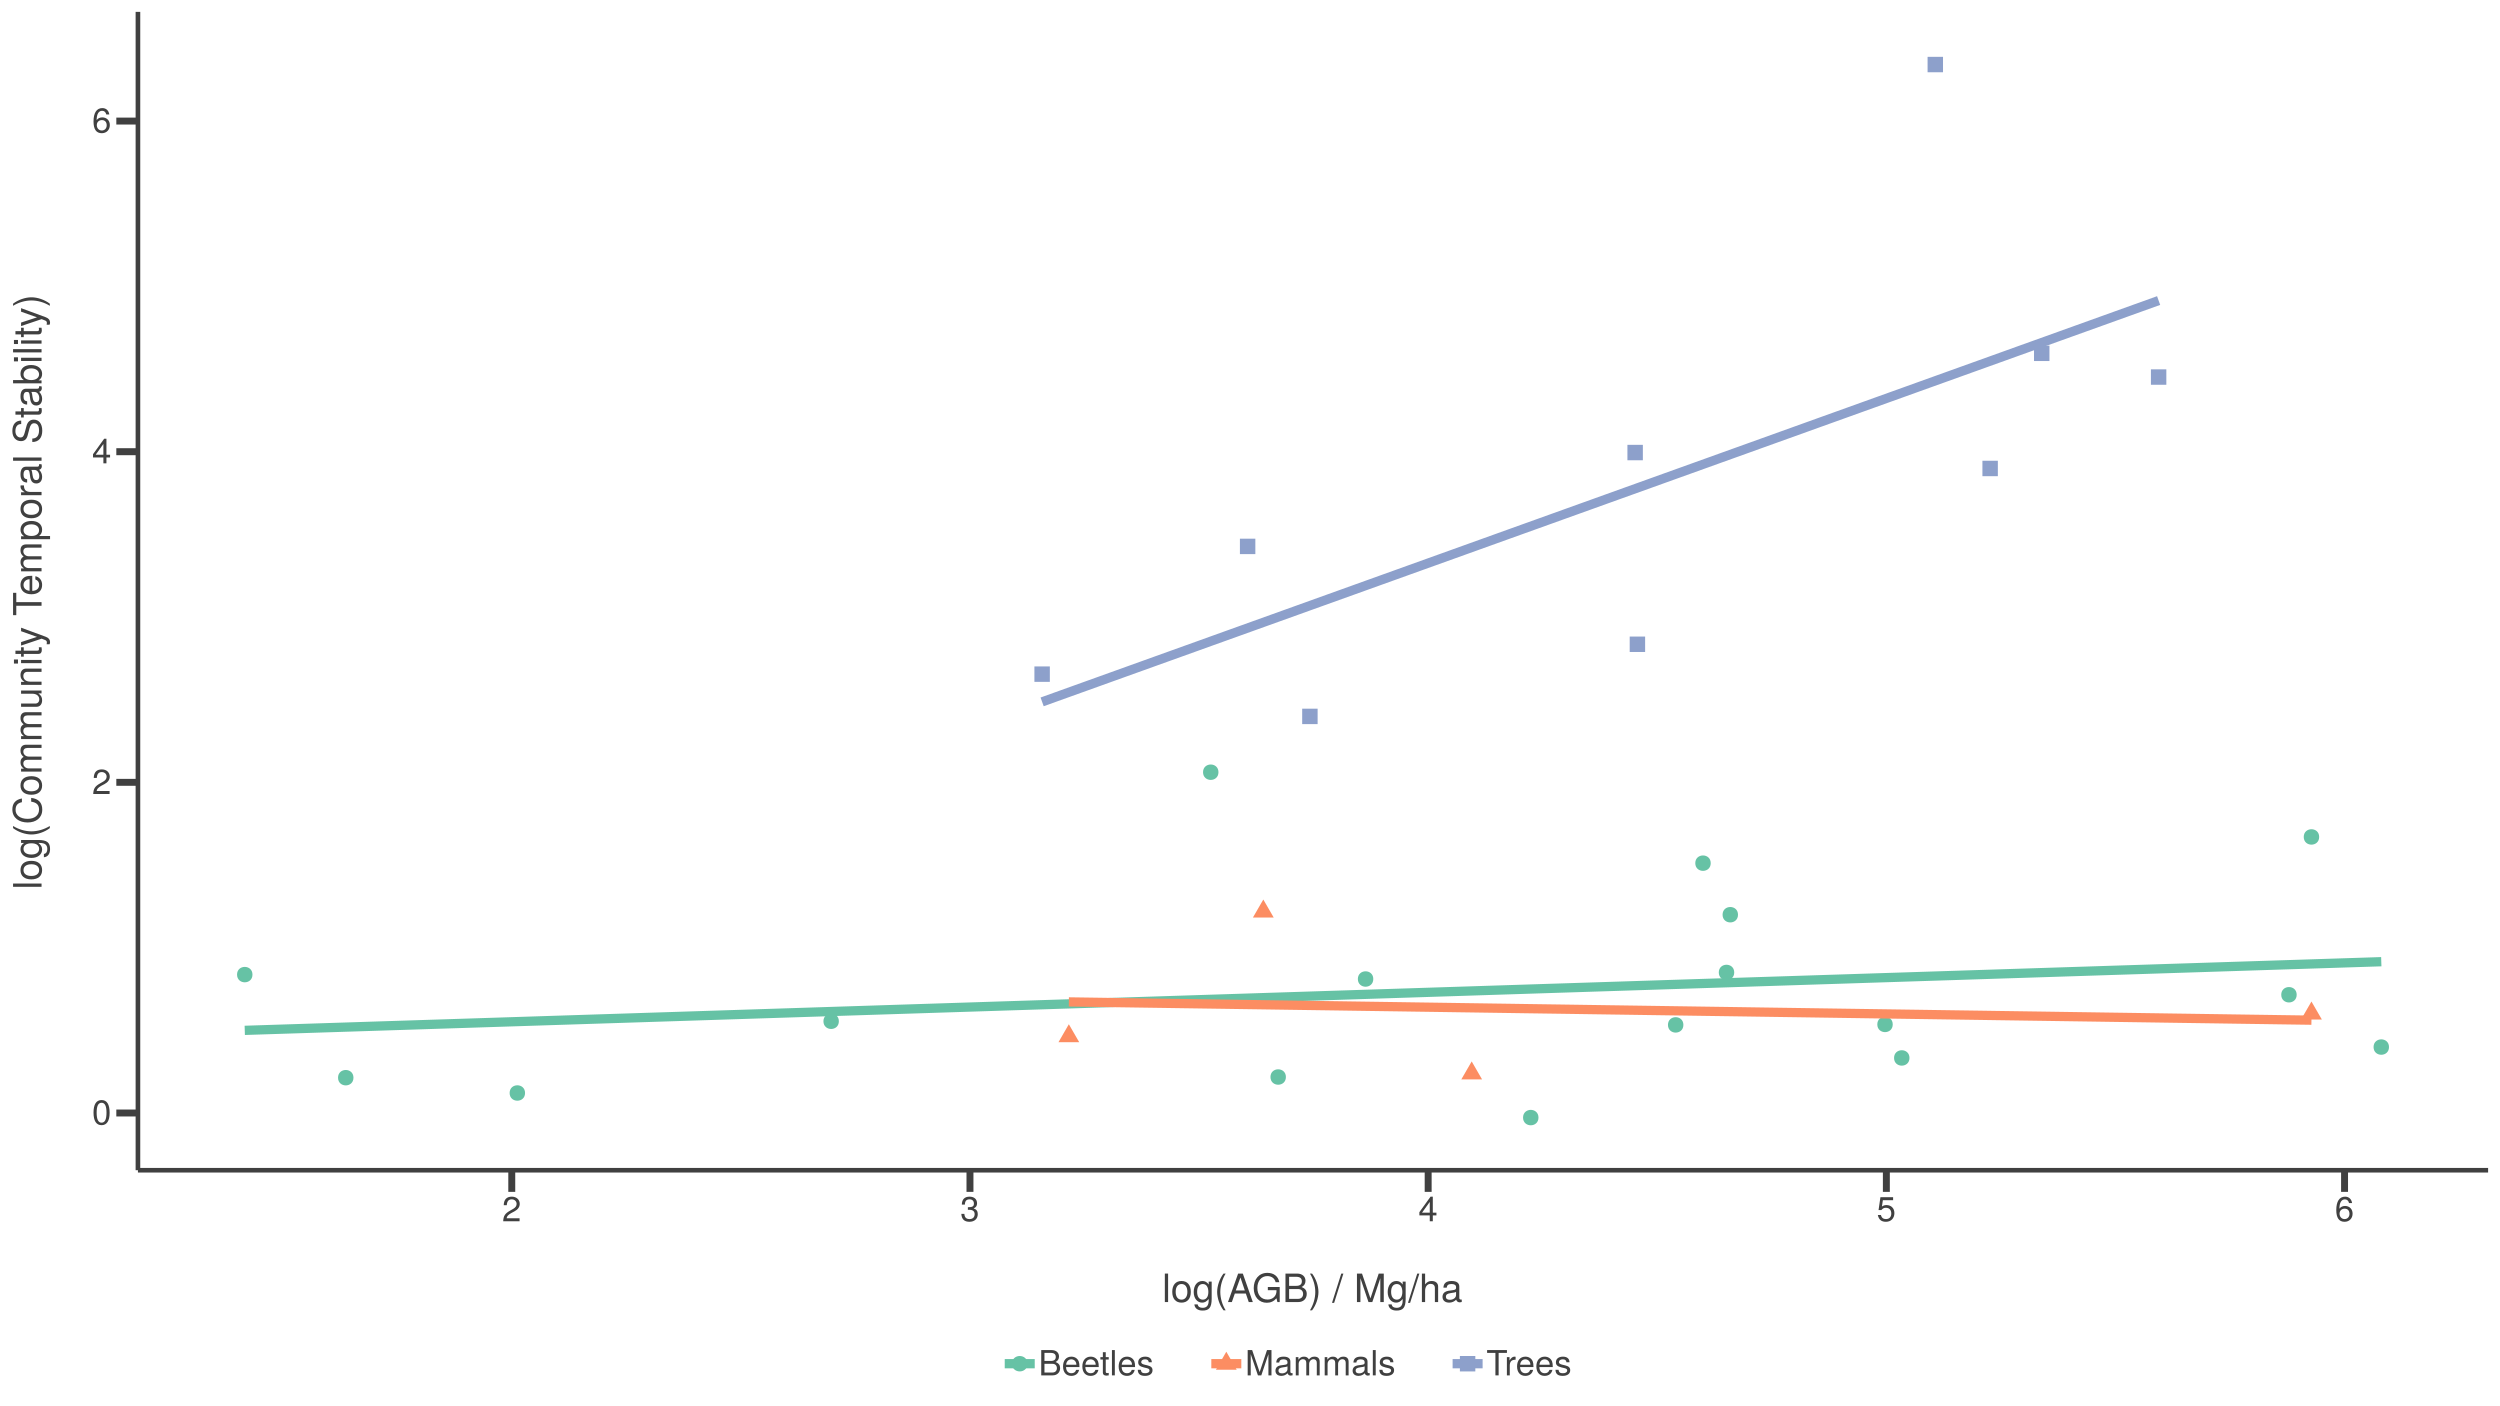 <?xml version="1.0" encoding="UTF-8"?>
<svg xmlns="http://www.w3.org/2000/svg" xmlns:xlink="http://www.w3.org/1999/xlink" width="1152pt" height="648pt" viewBox="0 0 1152 648" version="1.1">
<defs>
<g>
<symbol overflow="visible" id="glyph0-0">
<path style="stroke:none;" d=""/>
</symbol>
<symbol overflow="visible" id="glyph0-1">
<path style="stroke:none;" d="M 8.109 -5.453 C 8.109 -9.391 6.859 -11.344 4.406 -11.344 C 1.953 -11.344 0.688 -9.359 0.688 -5.547 C 0.688 -1.734 1.969 0.234 4.406 0.234 C 6.797 0.234 8.109 -1.734 8.109 -5.453 Z M 6.672 -5.578 C 6.672 -2.375 5.938 -0.922 4.375 -0.922 C 2.875 -0.922 2.125 -2.438 2.125 -5.531 C 2.125 -8.641 2.875 -10.094 4.406 -10.094 C 5.922 -10.094 6.672 -8.625 6.672 -5.578 Z M 6.672 -5.578 "/>
</symbol>
<symbol overflow="visible" id="glyph0-2">
<path style="stroke:none;" d="M 8.172 -8.016 C 8.172 -9.938 6.688 -11.344 4.547 -11.344 C 2.219 -11.344 0.875 -10.156 0.797 -7.406 L 2.203 -7.406 C 2.312 -9.312 3.109 -10.109 4.5 -10.109 C 5.781 -10.109 6.734 -9.203 6.734 -7.984 C 6.734 -7.094 6.203 -6.312 5.203 -5.75 L 3.734 -4.906 C 1.359 -3.562 0.672 -2.5 0.547 0 L 8.094 0 L 8.094 -1.391 L 2.125 -1.391 C 2.266 -2.312 2.781 -2.906 4.172 -3.734 L 5.781 -4.594 C 7.359 -5.438 8.172 -6.625 8.172 -8.016 Z M 8.172 -8.016 "/>
</symbol>
<symbol overflow="visible" id="glyph0-3">
<path style="stroke:none;" d="M 8.312 -2.719 L 8.312 -3.984 L 6.641 -3.984 L 6.641 -11.344 L 5.594 -11.344 L 0.453 -4.203 L 0.453 -2.719 L 5.234 -2.719 L 5.234 0 L 6.641 0 L 6.641 -2.719 Z M 5.234 -3.984 L 1.688 -3.984 L 5.234 -8.938 Z M 5.234 -3.984 "/>
</symbol>
<symbol overflow="visible" id="glyph0-4">
<path style="stroke:none;" d="M 8.203 -3.516 C 8.203 -5.625 6.766 -7.062 4.734 -7.062 C 3.609 -7.062 2.734 -6.625 2.125 -5.797 C 2.141 -8.562 3.047 -10.094 4.656 -10.094 C 5.641 -10.094 6.344 -9.469 6.562 -8.391 L 7.969 -8.391 C 7.703 -10.234 6.484 -11.344 4.75 -11.344 C 2.109 -11.344 0.688 -9.125 0.688 -5.172 C 0.688 -1.625 1.906 0.234 4.5 0.234 C 6.656 0.234 8.203 -1.297 8.203 -3.516 Z M 6.766 -3.406 C 6.766 -1.984 5.812 -1.016 4.516 -1.016 C 3.203 -1.016 2.203 -2.031 2.203 -3.484 C 2.203 -4.891 3.172 -5.812 4.562 -5.812 C 5.922 -5.812 6.766 -4.922 6.766 -3.406 Z M 6.766 -3.406 "/>
</symbol>
<symbol overflow="visible" id="glyph0-5">
<path style="stroke:none;" d="M 8.094 -3.297 C 8.094 -4.672 7.531 -5.469 6.172 -5.938 C 7.234 -6.359 7.766 -7.094 7.766 -8.219 C 7.766 -10.172 6.469 -11.344 4.297 -11.344 C 2.016 -11.344 0.797 -10.094 0.75 -7.688 L 2.156 -7.688 C 2.188 -9.359 2.875 -10.109 4.312 -10.109 C 5.562 -10.109 6.312 -9.375 6.312 -8.172 C 6.312 -6.953 5.797 -6.469 3.531 -6.469 L 3.531 -5.281 L 4.297 -5.281 C 5.859 -5.281 6.656 -4.547 6.656 -3.281 C 6.656 -1.859 5.781 -1.016 4.297 -1.016 C 2.766 -1.016 2.016 -1.781 1.922 -3.422 L 0.516 -3.422 C 0.688 -0.891 1.938 0.234 4.25 0.234 C 6.594 0.234 8.094 -1.156 8.094 -3.297 Z M 8.094 -3.297 "/>
</symbol>
<symbol overflow="visible" id="glyph0-6">
<path style="stroke:none;" d="M 8.203 -3.766 C 8.203 -6 6.719 -7.469 4.547 -7.469 C 3.75 -7.469 3.109 -7.266 2.453 -6.781 L 2.891 -9.719 L 7.609 -9.719 L 7.609 -11.109 L 1.766 -11.109 L 0.906 -5.172 L 2.203 -5.172 C 2.859 -5.953 3.406 -6.219 4.281 -6.219 C 5.812 -6.219 6.766 -5.25 6.766 -3.562 C 6.766 -1.938 5.828 -1.016 4.281 -1.016 C 3.062 -1.016 2.297 -1.625 1.969 -2.906 L 0.562 -2.906 C 1.031 -0.656 2.297 0.234 4.312 0.234 C 6.609 0.234 8.203 -1.359 8.203 -3.766 Z M 8.203 -3.766 "/>
</symbol>
<symbol overflow="visible" id="glyph0-7">
<path style="stroke:none;" d="M 9.969 -3.328 C 9.969 -4.734 9.328 -5.578 7.844 -6.156 C 8.891 -6.656 9.453 -7.516 9.453 -8.703 C 9.453 -10.406 8.203 -11.656 6 -11.656 L 1.266 -11.656 L 1.266 0 L 6.531 0 C 8.625 0 9.969 -1.406 9.969 -3.328 Z M 7.969 -8.5 C 7.969 -7.312 7.281 -6.641 5.625 -6.641 L 2.75 -6.641 L 2.75 -10.359 L 5.625 -10.359 C 7.281 -10.359 7.969 -9.688 7.969 -8.5 Z M 8.484 -3.312 C 8.484 -2.188 7.797 -1.312 6.391 -1.312 L 2.75 -1.312 L 2.75 -5.328 L 6.391 -5.328 C 7.797 -5.328 8.484 -4.453 8.484 -3.312 Z M 8.484 -3.312 "/>
</symbol>
<symbol overflow="visible" id="glyph0-8">
<path style="stroke:none;" d="M 8.203 -3.812 C 8.203 -5.031 8.109 -5.797 7.875 -6.422 C 7.328 -7.797 6.047 -8.625 4.484 -8.625 C 2.141 -8.625 0.641 -6.891 0.641 -4.141 C 0.641 -1.391 2.094 0.234 4.453 0.234 C 6.375 0.234 7.703 -0.844 8.031 -2.547 L 6.688 -2.547 C 6.312 -1.438 5.562 -0.984 4.5 -0.984 C 3.109 -0.984 2.062 -1.891 2.031 -3.812 Z M 6.781 -4.984 C 6.781 -4.984 6.781 -4.922 6.766 -4.891 L 2.062 -4.891 C 2.172 -6.391 3.125 -7.391 4.469 -7.391 C 5.781 -7.391 6.781 -6.297 6.781 -4.984 Z M 6.781 -4.984 "/>
</symbol>
<symbol overflow="visible" id="glyph0-9">
<path style="stroke:none;" d="M 4.062 0 L 4.062 -1.125 C 3.891 -1.078 3.688 -1.062 3.422 -1.062 C 2.844 -1.062 2.688 -1.219 2.688 -1.812 L 2.688 -7.297 L 4.062 -7.297 L 4.062 -8.391 L 2.688 -8.391 L 2.688 -10.688 L 1.359 -10.688 L 1.359 -8.391 L 0.219 -8.391 L 0.219 -7.297 L 1.359 -7.297 L 1.359 -1.219 C 1.359 -0.375 1.938 0.109 2.969 0.109 C 3.297 0.109 3.609 0.078 4.062 0 Z M 4.062 0 "/>
</symbol>
<symbol overflow="visible" id="glyph0-10">
<path style="stroke:none;" d="M 2.422 0 L 2.422 -11.656 L 1.094 -11.656 L 1.094 0 Z M 2.422 0 "/>
</symbol>
<symbol overflow="visible" id="glyph0-11">
<path style="stroke:none;" d="M 7.344 -2.359 C 7.344 -3.594 6.641 -4.219 4.969 -4.625 L 3.703 -4.922 C 2.609 -5.188 2.141 -5.531 2.141 -6.125 C 2.141 -6.891 2.828 -7.391 3.922 -7.391 C 4.984 -7.391 5.562 -6.922 5.594 -6.047 L 7.016 -6.047 C 6.984 -7.703 5.906 -8.625 3.969 -8.625 C 2.016 -8.625 0.75 -7.609 0.75 -6.062 C 0.75 -4.75 1.422 -4.125 3.406 -3.641 L 4.656 -3.344 C 5.578 -3.125 5.953 -2.844 5.953 -2.234 C 5.953 -1.453 5.172 -0.984 4 -0.984 C 2.797 -0.984 2.125 -1.281 1.953 -2.562 L 0.547 -2.562 C 0.609 -0.625 1.703 0.234 3.891 0.234 C 6 0.234 7.344 -0.734 7.344 -2.359 Z M 7.344 -2.359 "/>
</symbol>
<symbol overflow="visible" id="glyph0-12">
<path style="stroke:none;" d="M 12.172 0 L 12.172 -11.656 L 10.109 -11.656 L 6.719 -1.5 L 3.266 -11.656 L 1.203 -11.656 L 1.203 0 L 2.609 0 L 2.609 -9.781 L 5.922 0 L 7.484 0 L 10.766 -9.781 L 10.766 0 Z M 12.172 0 "/>
</symbol>
<symbol overflow="visible" id="glyph0-13">
<path style="stroke:none;" d="M 8.562 -0.031 L 8.562 -1.047 C 8.422 -1.016 8.359 -1.016 8.266 -1.016 C 7.812 -1.016 7.547 -1.25 7.547 -1.656 L 7.547 -6.344 C 7.547 -7.828 6.469 -8.625 4.406 -8.625 C 2.375 -8.625 1.125 -7.844 1.047 -5.906 L 2.391 -5.906 C 2.5 -6.922 3.109 -7.391 4.359 -7.391 C 5.547 -7.391 6.219 -6.938 6.219 -6.141 L 6.219 -5.797 C 6.219 -5.234 5.891 -4.984 4.828 -4.859 C 2.938 -4.625 2.656 -4.562 2.141 -4.359 C 1.172 -3.953 0.672 -3.203 0.672 -2.172 C 0.672 -0.656 1.734 0.234 3.422 0.234 C 4.5 0.234 5.531 -0.203 6.266 -0.984 C 6.422 -0.359 6.984 0.109 7.641 0.109 C 7.922 0.109 8.125 0.078 8.562 -0.031 Z M 6.219 -2.891 C 6.219 -1.703 5.016 -0.922 3.719 -0.922 C 2.672 -0.922 2.062 -1.297 2.062 -2.203 C 2.062 -3.094 2.656 -3.469 4.078 -3.688 C 5.484 -3.875 5.781 -3.938 6.219 -4.141 Z M 6.219 -2.891 "/>
</symbol>
<symbol overflow="visible" id="glyph0-14">
<path style="stroke:none;" d="M 12.156 0 L 12.156 -6.281 C 12.156 -7.797 11.328 -8.625 9.766 -8.625 C 8.641 -8.625 7.969 -8.281 7.188 -7.344 C 6.688 -8.234 6.016 -8.625 4.922 -8.625 C 3.812 -8.625 3.078 -8.203 2.359 -7.203 L 2.359 -8.391 L 1.141 -8.391 L 1.141 0 L 2.469 0 L 2.469 -5.266 C 2.469 -6.484 3.344 -7.453 4.438 -7.453 C 5.422 -7.453 5.984 -6.844 5.984 -5.781 L 5.984 0 L 7.312 0 L 7.312 -5.266 C 7.312 -6.484 8.203 -7.453 9.297 -7.453 C 10.266 -7.453 10.828 -6.828 10.828 -5.781 L 10.828 0 Z M 12.156 0 "/>
</symbol>
<symbol overflow="visible" id="glyph0-15">
<path style="stroke:none;" d="M 9.484 -10.359 L 9.484 -11.656 L 0.344 -11.656 L 0.344 -10.359 L 4.172 -10.359 L 4.172 0 L 5.656 0 L 5.656 -10.359 Z M 9.484 -10.359 "/>
</symbol>
<symbol overflow="visible" id="glyph0-16">
<path style="stroke:none;" d="M 5.141 -7.219 L 5.141 -8.578 C 4.906 -8.609 4.797 -8.625 4.625 -8.625 C 3.766 -8.625 3.109 -8.109 2.344 -6.859 L 2.344 -8.391 L 1.125 -8.391 L 1.125 0 L 2.453 0 L 2.453 -4.359 C 2.453 -6.234 3.078 -7.188 5.141 -7.219 Z M 5.141 -7.219 "/>
</symbol>
<symbol overflow="visible" id="glyph1-0">
<path style="stroke:none;" d=""/>
</symbol>
<symbol overflow="visible" id="glyph1-1">
<path style="stroke:none;" d="M 2.719 0 L 2.719 -13.125 L 1.219 -13.125 L 1.219 0 Z M 2.719 0 "/>
</symbol>
<symbol overflow="visible" id="glyph1-2">
<path style="stroke:none;" d="M 9.188 -4.641 C 9.188 -7.906 7.609 -9.703 4.891 -9.703 C 2.25 -9.703 0.641 -7.891 0.641 -4.719 C 0.641 -1.547 2.234 0.266 4.906 0.266 C 7.562 0.266 9.188 -1.547 9.188 -4.641 Z M 7.609 -4.656 C 7.609 -2.453 6.562 -1.109 4.906 -1.109 C 3.234 -1.109 2.219 -2.438 2.219 -4.719 C 2.219 -6.984 3.234 -8.312 4.906 -8.312 C 6.609 -8.312 7.609 -7 7.609 -4.656 Z M 7.609 -4.656 "/>
</symbol>
<symbol overflow="visible" id="glyph1-3">
<path style="stroke:none;" d="M 8.797 -1.547 L 8.797 -9.438 L 7.422 -9.438 L 7.422 -8.062 C 6.656 -9.188 5.734 -9.703 4.531 -9.703 C 2.141 -9.703 0.516 -7.688 0.516 -4.625 C 0.516 -1.656 2.203 0.266 4.406 0.266 C 5.594 0.266 6.422 -0.234 7.422 -1.422 L 7.422 -0.797 C 7.422 1.703 6.391 2.656 4.641 2.656 C 3.453 2.656 2.531 2.234 2.359 1.078 L 0.828 1.078 C 0.984 2.859 2.375 3.922 4.594 3.922 C 7.547 3.922 8.797 2.609 8.797 -1.547 Z M 7.266 -4.656 C 7.266 -2.406 6.297 -1.109 4.719 -1.109 C 3.078 -1.109 2.094 -2.438 2.094 -4.719 C 2.094 -6.984 3.094 -8.312 4.703 -8.312 C 6.312 -8.312 7.266 -6.953 7.266 -4.656 Z M 7.266 -4.656 "/>
</symbol>
<symbol overflow="visible" id="glyph1-4">
<path style="stroke:none;" d="M 5.234 3.812 C 3.656 1.234 2.766 -1.781 2.766 -4.656 C 2.766 -7.531 3.656 -10.562 5.234 -13.125 L 4.25 -13.125 C 2.453 -10.766 1.312 -7.484 1.312 -4.656 C 1.312 -1.812 2.453 1.453 4.25 3.812 Z M 5.234 3.812 "/>
</symbol>
<symbol overflow="visible" id="glyph1-5">
<path style="stroke:none;" d="M 11.75 0 L 7.141 -13.125 L 4.984 -13.125 L 0.312 0 L 2.094 0 L 3.469 -3.938 L 8.531 -3.938 L 9.875 0 Z M 8.062 -5.344 L 3.891 -5.344 L 6.047 -11.328 Z M 8.062 -5.344 "/>
</symbol>
<symbol overflow="visible" id="glyph1-6">
<path style="stroke:none;" d="M 12.766 0 L 12.766 -6.938 L 7.297 -6.938 L 7.297 -5.453 L 11.281 -5.453 L 11.281 -5.094 C 11.281 -2.75 9.562 -1.156 7.156 -1.156 C 4.188 -1.156 2.469 -3.312 2.469 -6.516 C 2.469 -9.734 4.297 -11.969 7.078 -11.969 C 9.078 -11.969 10.516 -10.828 10.875 -9.141 L 12.578 -9.141 C 12.109 -11.812 10.094 -13.453 7.094 -13.453 C 3.078 -13.453 0.797 -10.344 0.797 -6.422 C 0.797 -2.391 3.266 0.328 6.797 0.328 C 8.594 0.328 10.016 -0.312 11.281 -1.734 L 11.703 0 Z M 12.766 0 "/>
</symbol>
<symbol overflow="visible" id="glyph1-7">
<path style="stroke:none;" d="M 11.219 -3.75 C 11.219 -5.328 10.5 -6.281 8.812 -6.938 C 10.016 -7.484 10.641 -8.453 10.641 -9.797 C 10.641 -11.703 9.234 -13.125 6.75 -13.125 L 1.422 -13.125 L 1.422 0 L 7.344 0 C 9.703 0 11.219 -1.578 11.219 -3.75 Z M 8.969 -9.562 C 8.969 -8.219 8.188 -7.469 6.344 -7.469 L 3.094 -7.469 L 3.094 -11.641 L 6.344 -11.641 C 8.188 -11.641 8.969 -10.891 8.969 -9.562 Z M 9.547 -3.719 C 9.547 -2.469 8.766 -1.469 7.188 -1.469 L 3.094 -1.469 L 3.094 -6 L 7.188 -6 C 8.766 -6 9.547 -5 9.547 -3.719 Z M 9.547 -3.719 "/>
</symbol>
<symbol overflow="visible" id="glyph1-8">
<path style="stroke:none;" d="M 4.609 -4.641 C 4.609 -7.484 3.469 -10.766 1.672 -13.125 L 0.688 -13.125 C 2.266 -10.547 3.156 -7.531 3.156 -4.641 C 3.156 -1.781 2.266 1.266 0.688 3.812 L 1.672 3.812 C 3.469 1.453 4.609 -1.812 4.609 -4.641 Z M 4.609 -4.641 "/>
</symbol>
<symbol overflow="visible" id="glyph1-9">
<path style="stroke:none;" d=""/>
</symbol>
<symbol overflow="visible" id="glyph1-10">
<path style="stroke:none;" d="M 5.109 -13.125 L 4.125 -13.125 L -0.141 0.359 L 0.844 0.359 Z M 5.109 -13.125 "/>
</symbol>
<symbol overflow="visible" id="glyph1-11">
<path style="stroke:none;" d="M 13.703 0 L 13.703 -13.125 L 11.375 -13.125 L 7.562 -1.688 L 3.672 -13.125 L 1.344 -13.125 L 1.344 0 L 2.938 0 L 2.938 -11 L 6.656 0 L 8.422 0 L 12.109 -11 L 12.109 0 Z M 13.703 0 "/>
</symbol>
<symbol overflow="visible" id="glyph1-12">
<path style="stroke:none;" d="M 8.75 0 L 8.75 -7.125 C 8.75 -8.719 7.609 -9.703 5.781 -9.703 C 4.453 -9.703 3.641 -9.281 2.75 -8.141 L 2.75 -13.125 L 1.266 -13.125 L 1.266 0 L 2.75 0 L 2.75 -5.203 C 2.75 -7.125 3.766 -8.391 5.312 -8.391 C 6.375 -8.391 7.25 -7.781 7.25 -6.531 L 7.25 0 Z M 8.75 0 "/>
</symbol>
<symbol overflow="visible" id="glyph1-13">
<path style="stroke:none;" d="M 9.625 -0.031 L 9.625 -1.172 C 9.469 -1.141 9.391 -1.141 9.312 -1.141 C 8.781 -1.141 8.5 -1.406 8.5 -1.875 L 8.5 -7.125 C 8.5 -8.797 7.266 -9.703 4.953 -9.703 C 2.656 -9.703 1.266 -8.812 1.172 -6.641 L 2.688 -6.641 C 2.812 -7.797 3.484 -8.312 4.891 -8.312 C 6.25 -8.312 7 -7.812 7 -6.906 L 7 -6.516 C 7 -5.891 6.625 -5.609 5.438 -5.469 C 3.312 -5.203 2.984 -5.125 2.406 -4.891 C 1.312 -4.453 0.75 -3.594 0.75 -2.453 C 0.75 -0.734 1.938 0.266 3.859 0.266 C 5.062 0.266 6.234 -0.234 7.062 -1.109 C 7.219 -0.391 7.859 0.125 8.609 0.125 C 8.906 0.125 9.141 0.094 9.625 -0.031 Z M 7 -3.266 C 7 -1.906 5.641 -1.047 4.172 -1.047 C 3 -1.047 2.328 -1.453 2.328 -2.484 C 2.328 -3.469 2.984 -3.906 4.594 -4.141 C 6.172 -4.359 6.5 -4.422 7 -4.656 Z M 7 -3.266 "/>
</symbol>
<symbol overflow="visible" id="glyph2-0">
<path style="stroke:none;" d=""/>
</symbol>
<symbol overflow="visible" id="glyph2-1">
<path style="stroke:none;" d="M 0 -2.719 L -13.125 -2.719 L -13.125 -1.219 L 0 -1.219 Z M 0 -2.719 "/>
</symbol>
<symbol overflow="visible" id="glyph2-2">
<path style="stroke:none;" d="M -4.641 -9.188 C -7.906 -9.188 -9.703 -7.609 -9.703 -4.891 C -9.703 -2.25 -7.891 -0.641 -4.719 -0.641 C -1.547 -0.641 0.266 -2.234 0.266 -4.906 C 0.266 -7.562 -1.547 -9.188 -4.641 -9.188 Z M -4.656 -7.609 C -2.453 -7.609 -1.109 -6.562 -1.109 -4.906 C -1.109 -3.234 -2.438 -2.219 -4.719 -2.219 C -6.984 -2.219 -8.312 -3.234 -8.312 -4.906 C -8.312 -6.609 -7 -7.609 -4.656 -7.609 Z M -4.656 -7.609 "/>
</symbol>
<symbol overflow="visible" id="glyph2-3">
<path style="stroke:none;" d="M -1.547 -8.797 L -9.438 -8.797 L -9.438 -7.422 L -8.062 -7.422 C -9.188 -6.656 -9.703 -5.734 -9.703 -4.531 C -9.703 -2.141 -7.688 -0.516 -4.625 -0.516 C -1.656 -0.516 0.266 -2.203 0.266 -4.406 C 0.266 -5.594 -0.234 -6.422 -1.422 -7.422 L -0.797 -7.422 C 1.703 -7.422 2.656 -6.391 2.656 -4.641 C 2.656 -3.453 2.234 -2.531 1.078 -2.359 L 1.078 -0.828 C 2.859 -0.984 3.922 -2.375 3.922 -4.594 C 3.922 -7.547 2.609 -8.797 -1.547 -8.797 Z M -4.656 -7.266 C -2.406 -7.266 -1.109 -6.297 -1.109 -4.719 C -1.109 -3.078 -2.438 -2.094 -4.719 -2.094 C -6.984 -2.094 -8.312 -3.094 -8.312 -4.703 C -8.312 -6.312 -6.953 -7.266 -4.656 -7.266 Z M -4.656 -7.266 "/>
</symbol>
<symbol overflow="visible" id="glyph2-4">
<path style="stroke:none;" d="M 3.812 -5.234 C 1.234 -3.656 -1.781 -2.766 -4.656 -2.766 C -7.531 -2.766 -10.562 -3.656 -13.125 -5.234 L -13.125 -4.25 C -10.766 -2.453 -7.484 -1.312 -4.656 -1.312 C -1.812 -1.312 1.453 -2.453 3.812 -4.25 Z M 3.812 -5.234 "/>
</symbol>
<symbol overflow="visible" id="glyph2-5">
<path style="stroke:none;" d="M -4.781 -12.188 L -4.781 -10.453 C -2.297 -10.062 -1.156 -9.016 -1.156 -6.797 C -1.156 -4.188 -3.156 -2.531 -6.422 -2.531 C -9.797 -2.531 -11.969 -4.125 -11.969 -6.656 C -11.969 -8.719 -11.047 -9.797 -9.047 -10.203 L -9.047 -11.922 C -11.938 -11.391 -13.453 -9.734 -13.453 -6.859 C -13.453 -2.875 -10.234 -0.859 -6.406 -0.859 C -2.578 -0.859 0.328 -2.938 0.328 -6.781 C 0.328 -9.984 -1.375 -11.797 -4.781 -12.188 Z M -4.781 -12.188 "/>
</symbol>
<symbol overflow="visible" id="glyph2-6">
<path style="stroke:none;" d="M 0 -13.688 L -7.078 -13.688 C -8.766 -13.688 -9.703 -12.75 -9.703 -10.984 C -9.703 -9.719 -9.328 -8.969 -8.266 -8.078 C -9.266 -7.531 -9.703 -6.766 -9.703 -5.547 C -9.703 -4.281 -9.234 -3.453 -8.094 -2.641 L -9.438 -2.641 L -9.438 -1.281 L 0 -1.281 L 0 -2.766 L -5.922 -2.766 C -7.297 -2.766 -8.391 -3.766 -8.391 -4.984 C -8.391 -6.109 -7.703 -6.734 -6.5 -6.734 L 0 -6.734 L 0 -8.219 L -5.922 -8.219 C -7.297 -8.219 -8.391 -9.234 -8.391 -10.453 C -8.391 -11.562 -7.688 -12.188 -6.5 -12.188 L 0 -12.188 Z M 0 -13.688 "/>
</symbol>
<symbol overflow="visible" id="glyph2-7">
<path style="stroke:none;" d="M 0 -8.672 L -9.438 -8.672 L -9.438 -7.188 L -4.234 -7.188 C -2.297 -7.188 -1.047 -6.172 -1.047 -4.609 C -1.047 -3.422 -1.766 -2.656 -2.891 -2.656 L -9.438 -2.656 L -9.438 -1.172 L -2.297 -1.172 C -0.734 -1.172 0.266 -2.344 0.266 -4.172 C 0.266 -5.562 -0.219 -6.438 -1.453 -7.328 L 0 -7.328 Z M 0 -8.672 "/>
</symbol>
<symbol overflow="visible" id="glyph2-8">
<path style="stroke:none;" d="M 0 -8.766 L -7.125 -8.766 C -8.688 -8.766 -9.703 -7.594 -9.703 -5.781 C -9.703 -4.375 -9.156 -3.469 -7.844 -2.641 L -9.438 -2.641 L -9.438 -1.266 L 0 -1.266 L 0 -2.75 L -5.203 -2.75 C -7.125 -2.75 -8.391 -3.797 -8.391 -5.328 C -8.391 -6.516 -7.672 -7.266 -6.531 -7.266 L 0 -7.266 Z M 0 -8.766 "/>
</symbol>
<symbol overflow="visible" id="glyph2-9">
<path style="stroke:none;" d="M 0 -2.75 L -9.438 -2.75 L -9.438 -1.266 L 0 -1.266 Z M -10.859 -2.953 L -12.719 -2.953 L -12.719 -1.078 L -10.859 -1.078 Z M -10.859 -2.953 "/>
</symbol>
<symbol overflow="visible" id="glyph2-10">
<path style="stroke:none;" d="M 0 -4.578 L -1.266 -4.578 C -1.203 -4.375 -1.188 -4.141 -1.188 -3.859 C -1.188 -3.203 -1.375 -3.031 -2.031 -3.031 L -8.203 -3.031 L -8.203 -4.578 L -9.438 -4.578 L -9.438 -3.031 L -12.031 -3.031 L -12.031 -1.531 L -9.438 -1.531 L -9.438 -0.25 L -8.203 -0.25 L -8.203 -1.531 L -1.375 -1.531 C -0.406 -1.531 0.125 -2.172 0.125 -3.344 C 0.125 -3.703 0.094 -4.062 0 -4.578 Z M 0 -4.578 "/>
</symbol>
<symbol overflow="visible" id="glyph2-11">
<path style="stroke:none;" d="M -9.438 -8.609 L -9.438 -6.984 L -2.094 -4.375 L -9.438 -1.969 L -9.438 -0.359 L 0.031 -3.547 L 1.531 -2.969 C 2.203 -2.719 2.453 -2.406 2.453 -1.766 C 2.453 -1.547 2.406 -1.297 2.344 -0.969 L 3.688 -0.969 C 3.859 -1.281 3.922 -1.578 3.922 -1.984 C 3.922 -3.047 3.328 -3.906 1.984 -4.406 Z M -9.438 -8.609 "/>
</symbol>
<symbol overflow="visible" id="glyph2-12">
<path style="stroke:none;" d=""/>
</symbol>
<symbol overflow="visible" id="glyph2-13">
<path style="stroke:none;" d="M -11.641 -10.672 L -13.125 -10.672 L -13.125 -0.375 L -11.641 -0.375 L -11.641 -4.703 L 0 -4.703 L 0 -6.375 L -11.641 -6.375 Z M -11.641 -10.672 "/>
</symbol>
<symbol overflow="visible" id="glyph2-14">
<path style="stroke:none;" d="M -4.281 -9.234 C -5.656 -9.234 -6.516 -9.125 -7.219 -8.859 C -8.766 -8.25 -9.703 -6.797 -9.703 -5.047 C -9.703 -2.406 -7.766 -0.719 -4.656 -0.719 C -1.562 -0.719 0.266 -2.359 0.266 -5 C 0.266 -7.156 -0.953 -8.656 -2.859 -9.031 L -2.859 -7.531 C -1.625 -7.109 -1.109 -6.266 -1.109 -5.062 C -1.109 -3.484 -2.125 -2.328 -4.281 -2.281 Z M -5.609 -7.625 C -5.609 -7.625 -5.547 -7.625 -5.516 -7.609 L -5.516 -2.328 C -7.188 -2.453 -8.312 -3.516 -8.312 -5.016 C -8.312 -6.5 -7.094 -7.625 -5.609 -7.625 Z M -5.609 -7.625 "/>
</symbol>
<symbol overflow="visible" id="glyph2-15">
<path style="stroke:none;" d="M -4.625 -9.406 C -7.797 -9.406 -9.703 -7.859 -9.703 -5.359 C -9.703 -4.094 -9.125 -3.062 -8.016 -2.359 L -9.438 -2.359 L -9.438 -0.984 L 3.922 -0.984 L 3.922 -2.484 L -1.141 -2.484 C -0.156 -3.281 0.266 -4.156 0.266 -5.375 C 0.266 -7.812 -1.625 -9.406 -4.625 -9.406 Z M -4.656 -7.844 C -2.516 -7.844 -1.141 -6.75 -1.141 -5.109 C -1.141 -3.531 -2.438 -2.484 -4.641 -2.484 C -6.859 -2.484 -8.297 -3.531 -8.297 -5.109 C -8.297 -6.766 -6.906 -7.844 -4.656 -7.844 Z M -4.656 -7.844 "/>
</symbol>
<symbol overflow="visible" id="glyph2-16">
<path style="stroke:none;" d="M -8.125 -5.781 L -9.641 -5.781 C -9.688 -5.531 -9.703 -5.406 -9.703 -5.203 C -9.703 -4.234 -9.125 -3.484 -7.719 -2.625 L -9.438 -2.625 L -9.438 -1.266 L 0 -1.266 L 0 -2.75 L -4.891 -2.75 C -7.016 -2.75 -8.078 -3.453 -8.125 -5.781 Z M -8.125 -5.781 "/>
</symbol>
<symbol overflow="visible" id="glyph2-17">
<path style="stroke:none;" d="M -0.031 -9.625 L -1.172 -9.625 C -1.141 -9.469 -1.141 -9.391 -1.141 -9.312 C -1.141 -8.781 -1.406 -8.5 -1.875 -8.5 L -7.125 -8.5 C -8.797 -8.5 -9.703 -7.266 -9.703 -4.953 C -9.703 -2.656 -8.812 -1.266 -6.641 -1.172 L -6.641 -2.688 C -7.797 -2.812 -8.312 -3.484 -8.312 -4.891 C -8.312 -6.25 -7.812 -7 -6.906 -7 L -6.516 -7 C -5.891 -7 -5.609 -6.625 -5.469 -5.438 C -5.203 -3.312 -5.125 -2.984 -4.891 -2.406 C -4.453 -1.312 -3.594 -0.75 -2.453 -0.75 C -0.734 -0.75 0.266 -1.938 0.266 -3.859 C 0.266 -5.062 -0.234 -6.234 -1.109 -7.062 C -0.391 -7.219 0.125 -7.859 0.125 -8.609 C 0.125 -8.906 0.094 -9.141 -0.031 -9.625 Z M -3.266 -7 C -1.906 -7 -1.047 -5.641 -1.047 -4.172 C -1.047 -3 -1.453 -2.328 -2.484 -2.328 C -3.469 -2.328 -3.906 -2.984 -4.141 -4.594 C -4.359 -6.172 -4.422 -6.5 -4.656 -7 Z M -3.266 -7 "/>
</symbol>
<symbol overflow="visible" id="glyph2-18">
<path style="stroke:none;" d="M -3.594 -11.172 C -5.219 -11.172 -6.406 -10.172 -6.891 -8.391 L -7.781 -5.094 C -8.188 -3.516 -8.719 -2.938 -9.719 -2.938 C -11.047 -2.938 -12.047 -4.109 -12.047 -5.875 C -12.047 -7.953 -11.094 -9.141 -9.375 -9.141 L -9.375 -10.734 C -11.953 -10.734 -13.453 -8.953 -13.453 -5.922 C -13.453 -3.047 -11.859 -1.266 -9.484 -1.266 C -7.891 -1.266 -6.875 -2.109 -6.422 -3.828 L -5.562 -7.094 C -5.125 -8.75 -4.469 -9.5 -3.438 -9.5 C -2 -9.5 -1.156 -8.422 -1.156 -6.156 C -1.156 -3.672 -2.391 -2.453 -4.266 -2.453 L -4.266 -0.859 C -1.172 -0.859 0.328 -2.953 0.328 -6.047 C 0.328 -9.375 -1.266 -11.172 -3.594 -11.172 Z M -3.594 -11.172 "/>
</symbol>
<symbol overflow="visible" id="glyph2-19">
<path style="stroke:none;" d="M -4.828 -9.406 C -7.891 -9.406 -9.703 -7.859 -9.703 -5.375 C -9.703 -4.094 -9.219 -3.172 -8.156 -2.469 L -13.125 -2.469 L -13.125 -0.969 L 0 -0.969 L 0 -2.328 L -1.344 -2.328 C -0.25 -3.047 0.266 -4 0.266 -5.312 C 0.266 -7.797 -1.766 -9.406 -4.828 -9.406 Z M -4.734 -7.844 C -2.594 -7.844 -1.141 -6.734 -1.141 -5.094 C -1.141 -3.516 -2.578 -2.469 -4.719 -2.469 C -6.938 -2.469 -8.375 -3.516 -8.297 -5.094 C -8.297 -6.766 -6.844 -7.844 -4.734 -7.844 Z M -4.734 -7.844 "/>
</symbol>
<symbol overflow="visible" id="glyph2-20">
<path style="stroke:none;" d="M -4.641 -4.609 C -7.484 -4.609 -10.766 -3.469 -13.125 -1.672 L -13.125 -0.688 C -10.547 -2.266 -7.531 -3.156 -4.641 -3.156 C -1.781 -3.156 1.266 -2.266 3.812 -0.688 L 3.812 -1.672 C 1.453 -3.469 -1.812 -4.609 -4.641 -4.609 Z M -4.641 -4.609 "/>
</symbol>
</g>
<clipPath id="clip1">
  <path d="M 63.559 5.48 L 1147 5.48 L 1147 540 L 63.559 540 Z M 63.559 5.48 "/>
</clipPath>
</defs>
<g id="surface26">
<rect x="0" y="0" width="1152" height="648" style="fill:rgb(100%,100%,100%);fill-opacity:1;stroke:none;"/>
<rect x="0" y="0" width="1152" height="648" style="fill:rgb(100%,100%,100%);fill-opacity:1;stroke:none;"/>
<path style="fill:none;stroke-width:1.067;stroke-linecap:round;stroke-linejoin:round;stroke:rgb(100%,100%,100%);stroke-opacity:1;stroke-miterlimit:10;" d="M 0 648 L 1152 648 L 1152 0 L 0 0 Z M 0 648 "/>
<g clip-path="url(#clip1)" clip-rule="nonzero">
<path style=" stroke:none;fill-rule:nonzero;fill:rgb(100%,100%,100%);fill-opacity:1;" d="M 63.559 539.242 L 1146.52 539.242 L 1146.52 5.48 L 63.559 5.48 Z M 63.559 539.242 "/>
</g>
<path style=" stroke:none;fill-rule:nonzero;fill:rgb(55.294%,62.745%,79.608%);fill-opacity:1;" d="M 991.141 177.301 L 998.25 177.301 L 998.25 170.191 L 991.141 170.191 Z M 991.141 177.301 "/>
<path style=" stroke:none;fill-rule:nonzero;fill:rgb(55.294%,62.745%,79.608%);fill-opacity:1;" d="M 600.047 333.672 L 607.16 333.672 L 607.16 326.562 L 600.047 326.562 Z M 600.047 333.672 "/>
<path style=" stroke:none;fill-rule:nonzero;fill:rgb(55.294%,62.745%,79.608%);fill-opacity:1;" d="M 476.656 314.199 L 483.766 314.199 L 483.766 307.09 L 476.656 307.09 Z M 476.656 314.199 "/>
<path style=" stroke:none;fill-rule:nonzero;fill:rgb(55.294%,62.745%,79.608%);fill-opacity:1;" d="M 913.5 219.426 L 920.609 219.426 L 920.609 212.312 L 913.5 212.312 Z M 913.5 219.426 "/>
<path style=" stroke:none;fill-rule:nonzero;fill:rgb(55.294%,62.745%,79.608%);fill-opacity:1;" d="M 888.23 33.297 L 895.34 33.297 L 895.34 26.188 L 888.23 26.188 Z M 888.23 33.297 "/>
<path style=" stroke:none;fill-rule:nonzero;fill:rgb(55.294%,62.745%,79.608%);fill-opacity:1;" d="M 750.965 300.434 L 758.074 300.434 L 758.074 293.324 L 750.965 293.324 Z M 750.965 300.434 "/>
<path style=" stroke:none;fill-rule:nonzero;fill:rgb(55.294%,62.745%,79.608%);fill-opacity:1;" d="M 749.918 212.094 L 757.027 212.094 L 757.027 204.98 L 749.918 204.98 Z M 749.918 212.094 "/>
<path style=" stroke:none;fill-rule:nonzero;fill:rgb(55.294%,62.745%,79.608%);fill-opacity:1;" d="M 937.273 166.367 L 944.387 166.367 L 944.387 159.254 L 937.273 159.254 Z M 937.273 166.367 "/>
<path style=" stroke:none;fill-rule:nonzero;fill:rgb(55.294%,62.745%,79.608%);fill-opacity:1;" d="M 571.352 255.336 L 578.465 255.336 L 578.465 248.227 L 571.352 248.227 Z M 571.352 255.336 "/>
<path style=" stroke:none;fill-rule:nonzero;fill:rgb(40%,76.078%,64.706%);fill-opacity:1;" d="M 592.543 496.289 C 592.543 501.031 585.43 501.031 585.43 496.289 C 585.43 491.551 592.543 491.551 592.543 496.289 "/>
<path style=" stroke:none;fill-rule:nonzero;fill:rgb(40%,76.078%,64.706%);fill-opacity:1;" d="M 708.934 514.98 C 708.934 519.723 701.82 519.723 701.82 514.98 C 701.82 510.242 708.934 510.242 708.934 514.98 "/>
<path style=" stroke:none;fill-rule:nonzero;fill:rgb(40%,76.078%,64.706%);fill-opacity:1;" d="M 632.809 451.133 C 632.809 455.871 625.699 455.871 625.699 451.133 C 625.699 446.391 632.809 446.391 632.809 451.133 "/>
<path style=" stroke:none;fill-rule:nonzero;fill:rgb(40%,76.078%,64.706%);fill-opacity:1;" d="M 561.469 355.832 C 561.469 360.574 554.359 360.574 554.359 355.832 C 554.359 351.094 561.469 351.094 561.469 355.832 "/>
<path style=" stroke:none;fill-rule:nonzero;fill:rgb(40%,76.078%,64.706%);fill-opacity:1;" d="M 386.547 470.598 C 386.547 475.34 379.438 475.34 379.438 470.598 C 379.438 465.859 386.547 465.859 386.547 470.598 "/>
<path style=" stroke:none;fill-rule:nonzero;fill:rgb(40%,76.078%,64.706%);fill-opacity:1;" d="M 799.129 448.109 C 799.129 452.852 792.02 452.852 792.02 448.109 C 792.02 443.367 799.129 443.367 799.129 448.109 "/>
<path style=" stroke:none;fill-rule:nonzero;fill:rgb(40%,76.078%,64.706%);fill-opacity:1;" d="M 775.703 472.273 C 775.703 477.012 768.594 477.012 768.594 472.273 C 768.594 467.531 775.703 467.531 775.703 472.273 "/>
<path style=" stroke:none;fill-rule:nonzero;fill:rgb(40%,76.078%,64.706%);fill-opacity:1;" d="M 879.891 487.5 C 879.891 492.242 872.781 492.242 872.781 487.5 C 872.781 482.762 879.891 482.762 879.891 487.5 "/>
<path style=" stroke:none;fill-rule:nonzero;fill:rgb(40%,76.078%,64.706%);fill-opacity:1;" d="M 872.172 472.051 C 872.172 476.793 865.062 476.793 865.062 472.051 C 865.062 467.312 872.172 467.312 872.172 472.051 "/>
<path style=" stroke:none;fill-rule:nonzero;fill:rgb(40%,76.078%,64.706%);fill-opacity:1;" d="M 800.871 421.504 C 800.871 426.242 793.762 426.242 793.762 421.504 C 793.762 416.762 800.871 416.762 800.871 421.504 "/>
<path style=" stroke:none;fill-rule:nonzero;fill:rgb(40%,76.078%,64.706%);fill-opacity:1;" d="M 1100.852 482.484 C 1100.852 487.227 1093.738 487.227 1093.738 482.484 C 1093.738 477.746 1100.852 477.746 1100.852 482.484 "/>
<path style=" stroke:none;fill-rule:nonzero;fill:rgb(40%,76.078%,64.706%);fill-opacity:1;" d="M 1068.672 385.664 C 1068.672 390.402 1061.562 390.402 1061.562 385.664 C 1061.562 380.922 1068.672 380.922 1068.672 385.664 "/>
<path style=" stroke:none;fill-rule:nonzero;fill:rgb(40%,76.078%,64.706%);fill-opacity:1;" d="M 1058.312 458.383 C 1058.312 463.125 1051.199 463.125 1051.199 458.383 C 1051.199 453.645 1058.312 453.645 1058.312 458.383 "/>
<path style=" stroke:none;fill-rule:nonzero;fill:rgb(40%,76.078%,64.706%);fill-opacity:1;" d="M 116.34 449.098 C 116.34 453.84 109.23 453.84 109.23 449.098 C 109.23 444.359 116.34 444.359 116.34 449.098 "/>
<path style=" stroke:none;fill-rule:nonzero;fill:rgb(40%,76.078%,64.706%);fill-opacity:1;" d="M 162.875 496.602 C 162.875 501.34 155.766 501.34 155.766 496.602 C 155.766 491.859 162.875 491.859 162.875 496.602 "/>
<path style=" stroke:none;fill-rule:nonzero;fill:rgb(40%,76.078%,64.706%);fill-opacity:1;" d="M 241.945 503.652 C 241.945 508.395 234.836 508.395 234.836 503.652 C 234.836 498.914 241.945 498.914 241.945 503.652 "/>
<path style=" stroke:none;fill-rule:nonzero;fill:rgb(40%,76.078%,64.706%);fill-opacity:1;" d="M 788.301 397.742 C 788.301 402.484 781.188 402.484 781.188 397.742 C 781.188 393.004 788.301 393.004 788.301 397.742 "/>
<path style=" stroke:none;fill-rule:nonzero;fill:rgb(98.824%,55.294%,38.431%);fill-opacity:1;" d="M 492.523 471.965 L 497.312 480.258 L 487.734 480.258 Z M 492.523 471.965 "/>
<path style=" stroke:none;fill-rule:nonzero;fill:rgb(98.824%,55.294%,38.431%);fill-opacity:1;" d="M 582.137 414.5 L 586.926 422.793 L 577.348 422.793 Z M 582.137 414.5 "/>
<path style=" stroke:none;fill-rule:nonzero;fill:rgb(98.824%,55.294%,38.431%);fill-opacity:1;" d="M 678.156 489.102 L 682.941 497.395 L 673.367 497.395 Z M 678.156 489.102 "/>
<path style=" stroke:none;fill-rule:nonzero;fill:rgb(98.824%,55.294%,38.431%);fill-opacity:1;" d="M 1065.117 461.492 L 1069.906 469.785 L 1060.328 469.785 Z M 1065.117 461.492 "/>
<path style="fill:none;stroke-width:4.268;stroke-linecap:butt;stroke-linejoin:round;stroke:rgb(40%,76.078%,64.706%);stroke-opacity:1;stroke-miterlimit:10;" d="M 112.785 474.789 L 125.246 474.387 L 137.707 473.988 L 150.172 473.586 L 162.633 473.188 L 175.094 472.785 L 187.559 472.387 L 200.02 471.984 L 212.48 471.586 L 224.945 471.184 L 237.406 470.785 L 249.867 470.383 L 262.332 469.984 L 274.793 469.582 L 287.254 469.184 L 299.719 468.781 L 312.18 468.383 L 337.102 467.578 L 349.566 467.18 L 362.027 466.777 L 374.488 466.379 L 386.953 465.977 L 399.414 465.578 L 411.875 465.176 L 424.34 464.777 L 436.801 464.375 L 449.262 463.977 L 461.727 463.574 L 474.188 463.176 L 486.648 462.773 L 499.113 462.375 L 511.574 461.973 L 524.035 461.574 L 536.496 461.172 L 548.961 460.773 L 561.422 460.371 L 573.883 459.973 L 586.348 459.57 L 598.809 459.172 L 611.27 458.77 L 623.734 458.371 L 636.195 457.969 L 648.656 457.57 L 661.121 457.168 L 673.582 456.77 L 686.043 456.367 L 698.508 455.969 L 710.969 455.566 L 723.43 455.168 L 735.891 454.766 L 748.355 454.367 L 760.816 453.965 L 773.277 453.566 L 785.742 453.164 L 798.203 452.766 L 810.664 452.363 L 823.129 451.965 L 835.59 451.562 L 848.051 451.164 L 860.516 450.762 L 872.977 450.363 L 885.438 449.961 L 897.902 449.562 L 922.824 448.758 L 935.285 448.359 L 947.75 447.957 L 960.211 447.559 L 972.672 447.156 L 985.137 446.758 L 997.598 446.355 L 1010.059 445.957 L 1022.523 445.555 L 1034.984 445.156 L 1047.445 444.754 L 1059.91 444.355 L 1072.371 443.953 L 1084.832 443.555 L 1097.297 443.152 "/>
<path style="fill:none;stroke-width:4.268;stroke-linecap:butt;stroke-linejoin:round;stroke:rgb(98.824%,55.294%,38.431%);stroke-opacity:1;stroke-miterlimit:10;" d="M 492.523 461.68 L 499.77 461.785 L 507.02 461.891 L 514.266 462 L 521.516 462.105 L 528.762 462.211 L 536.012 462.316 L 543.258 462.426 L 550.508 462.531 L 557.754 462.637 L 565.004 462.742 L 572.25 462.852 L 579.5 462.957 L 586.746 463.062 L 593.996 463.172 L 601.242 463.277 L 608.492 463.383 L 615.738 463.488 L 622.988 463.598 L 630.234 463.703 L 637.484 463.809 L 644.73 463.914 L 651.98 464.023 L 659.227 464.129 L 666.477 464.234 L 673.723 464.344 L 680.973 464.449 L 688.219 464.555 L 695.469 464.66 L 702.715 464.77 L 709.965 464.875 L 717.211 464.98 L 724.461 465.086 L 731.707 465.195 L 738.957 465.301 L 746.203 465.406 L 753.453 465.512 L 760.699 465.621 L 767.949 465.727 L 775.195 465.832 L 782.445 465.941 L 789.691 466.047 L 796.941 466.152 L 804.188 466.258 L 811.438 466.367 L 818.684 466.473 L 825.934 466.578 L 833.18 466.684 L 840.43 466.793 L 847.676 466.898 L 854.926 467.004 L 862.172 467.113 L 869.422 467.219 L 876.668 467.324 L 883.918 467.43 L 891.164 467.539 L 898.414 467.645 L 905.66 467.75 L 912.91 467.855 L 920.156 467.965 L 927.406 468.07 L 934.652 468.176 L 941.902 468.281 L 949.148 468.391 L 956.398 468.496 L 963.645 468.602 L 970.895 468.711 L 978.141 468.816 L 985.391 468.922 L 992.637 469.027 L 999.887 469.137 L 1007.133 469.242 L 1014.383 469.348 L 1021.629 469.453 L 1028.879 469.562 L 1036.125 469.668 L 1043.375 469.773 L 1050.621 469.883 L 1057.871 469.988 L 1065.117 470.094 "/>
<path style="fill:none;stroke-width:4.268;stroke-linecap:butt;stroke-linejoin:round;stroke:rgb(55.294%,62.745%,79.608%);stroke-opacity:1;stroke-miterlimit:10;" d="M 480.211 323.426 L 486.723 321.082 L 499.746 316.402 L 506.262 314.062 L 512.773 311.719 L 525.797 307.039 L 532.309 304.695 L 538.824 302.355 L 551.848 297.676 L 558.359 295.332 L 564.871 292.992 L 571.387 290.652 L 577.898 288.309 L 597.434 281.289 L 603.949 278.945 L 623.484 271.926 L 629.996 269.582 L 636.508 267.242 L 643.023 264.902 L 649.535 262.559 L 669.07 255.539 L 675.586 253.195 L 688.609 248.516 L 695.121 246.172 L 701.633 243.832 L 708.148 241.492 L 714.66 239.152 L 721.172 236.809 L 734.195 232.129 L 740.711 229.785 L 760.246 222.766 L 766.758 220.422 L 773.273 218.082 L 786.297 213.402 L 792.809 211.059 L 799.32 208.719 L 805.836 206.379 L 812.348 204.035 L 831.883 197.016 L 838.395 194.672 L 844.91 192.332 L 851.422 189.992 L 857.934 187.648 L 870.957 182.969 L 877.473 180.629 L 883.984 178.285 L 897.008 173.605 L 903.52 171.262 L 910.035 168.922 L 923.059 164.242 L 929.57 161.898 L 936.082 159.559 L 942.598 157.219 L 949.109 154.875 L 968.645 147.855 L 975.16 145.512 L 994.695 138.492 "/>
<path style="fill:none;stroke-width:2.134;stroke-linecap:butt;stroke-linejoin:round;stroke:rgb(25.098%,25.098%,25.098%);stroke-opacity:1;stroke-miterlimit:10;" d="M 63.559 539.242 L 63.559 5.48 "/>
<g style="fill:rgb(25.098%,25.098%,25.098%);fill-opacity:1;">
  <use xlink:href="#glyph0-1" x="42.406" y="518.247"/>
</g>
<g style="fill:rgb(25.098%,25.098%,25.098%);fill-opacity:1;">
  <use xlink:href="#glyph0-2" x="42.406" y="365.88"/>
</g>
<g style="fill:rgb(25.098%,25.098%,25.098%);fill-opacity:1;">
  <use xlink:href="#glyph0-3" x="42.406" y="213.513"/>
</g>
<g style="fill:rgb(25.098%,25.098%,25.098%);fill-opacity:1;">
  <use xlink:href="#glyph0-4" x="42.406" y="61.149"/>
</g>
<path style="fill:none;stroke-width:3.201;stroke-linecap:butt;stroke-linejoin:round;stroke:rgb(25.098%,25.098%,25.098%);stroke-opacity:1;stroke-miterlimit:10;" d="M 53.598 512.879 L 63.559 512.879 "/>
<path style="fill:none;stroke-width:3.201;stroke-linecap:butt;stroke-linejoin:round;stroke:rgb(25.098%,25.098%,25.098%);stroke-opacity:1;stroke-miterlimit:10;" d="M 53.598 360.512 L 63.559 360.512 "/>
<path style="fill:none;stroke-width:3.201;stroke-linecap:butt;stroke-linejoin:round;stroke:rgb(25.098%,25.098%,25.098%);stroke-opacity:1;stroke-miterlimit:10;" d="M 53.598 208.145 L 63.559 208.145 "/>
<path style="fill:none;stroke-width:3.201;stroke-linecap:butt;stroke-linejoin:round;stroke:rgb(25.098%,25.098%,25.098%);stroke-opacity:1;stroke-miterlimit:10;" d="M 53.598 55.781 L 63.559 55.781 "/>
<path style="fill:none;stroke-width:2.134;stroke-linecap:butt;stroke-linejoin:round;stroke:rgb(25.098%,25.098%,25.098%);stroke-opacity:1;stroke-miterlimit:10;" d="M 63.559 539.242 L 1146.52 539.242 "/>
<path style="fill:none;stroke-width:3.201;stroke-linecap:butt;stroke-linejoin:round;stroke:rgb(25.098%,25.098%,25.098%);stroke-opacity:1;stroke-miterlimit:10;" d="M 235.824 549.207 L 235.824 539.242 "/>
<path style="fill:none;stroke-width:3.201;stroke-linecap:butt;stroke-linejoin:round;stroke:rgb(25.098%,25.098%,25.098%);stroke-opacity:1;stroke-miterlimit:10;" d="M 446.961 549.207 L 446.961 539.242 "/>
<path style="fill:none;stroke-width:3.201;stroke-linecap:butt;stroke-linejoin:round;stroke:rgb(25.098%,25.098%,25.098%);stroke-opacity:1;stroke-miterlimit:10;" d="M 658.098 549.207 L 658.098 539.242 "/>
<path style="fill:none;stroke-width:3.201;stroke-linecap:butt;stroke-linejoin:round;stroke:rgb(25.098%,25.098%,25.098%);stroke-opacity:1;stroke-miterlimit:10;" d="M 869.234 549.207 L 869.234 539.242 "/>
<path style="fill:none;stroke-width:3.201;stroke-linecap:butt;stroke-linejoin:round;stroke:rgb(25.098%,25.098%,25.098%);stroke-opacity:1;stroke-miterlimit:10;" d="M 1080.371 549.207 L 1080.371 539.242 "/>
<g style="fill:rgb(25.098%,25.098%,25.098%);fill-opacity:1;">
  <use xlink:href="#glyph0-2" x="231.324" y="562.767"/>
</g>
<g style="fill:rgb(25.098%,25.098%,25.098%);fill-opacity:1;">
  <use xlink:href="#glyph0-5" x="442.461" y="562.767"/>
</g>
<g style="fill:rgb(25.098%,25.098%,25.098%);fill-opacity:1;">
  <use xlink:href="#glyph0-3" x="653.598" y="562.767"/>
</g>
<g style="fill:rgb(25.098%,25.098%,25.098%);fill-opacity:1;">
  <use xlink:href="#glyph0-6" x="864.734" y="562.767"/>
</g>
<g style="fill:rgb(25.098%,25.098%,25.098%);fill-opacity:1;">
  <use xlink:href="#glyph0-4" x="1075.871" y="562.767"/>
</g>
<g style="fill:rgb(25.098%,25.098%,25.098%);fill-opacity:1;">
  <use xlink:href="#glyph1-1" x="535.539" y="599.988"/>
  <use xlink:href="#glyph1-2" x="539.535" y="599.988"/>
  <use xlink:href="#glyph1-3" x="549.543" y="599.988"/>
  <use xlink:href="#glyph1-4" x="559.551" y="599.988"/>
  <use xlink:href="#glyph1-5" x="565.545" y="599.988"/>
  <use xlink:href="#glyph1-6" x="576.921" y="599.988"/>
  <use xlink:href="#glyph1-7" x="590.925" y="599.988"/>
  <use xlink:href="#glyph1-8" x="602.931" y="599.988"/>
  <use xlink:href="#glyph1-9" x="608.925" y="599.988"/>
  <use xlink:href="#glyph1-10" x="613.929" y="599.988"/>
  <use xlink:href="#glyph1-9" x="618.933" y="599.988"/>
  <use xlink:href="#glyph1-11" x="623.937" y="599.988"/>
  <use xlink:href="#glyph1-3" x="638.931" y="599.988"/>
  <use xlink:href="#glyph1-10" x="648.938" y="599.988"/>
  <use xlink:href="#glyph1-12" x="653.942" y="599.988"/>
  <use xlink:href="#glyph1-13" x="663.95" y="599.988"/>
</g>
<g style="fill:rgb(25.098%,25.098%,25.098%);fill-opacity:1;">
  <use xlink:href="#glyph2-1" x="19.145" y="409.859"/>
  <use xlink:href="#glyph2-2" x="19.145" y="405.863"/>
  <use xlink:href="#glyph2-3" x="19.145" y="395.855"/>
  <use xlink:href="#glyph2-4" x="19.145" y="385.848"/>
  <use xlink:href="#glyph2-5" x="19.145" y="379.854"/>
  <use xlink:href="#glyph2-2" x="19.145" y="366.857"/>
  <use xlink:href="#glyph2-6" x="19.145" y="356.85"/>
  <use xlink:href="#glyph2-6" x="19.145" y="341.855"/>
  <use xlink:href="#glyph2-7" x="19.145" y="326.861"/>
  <use xlink:href="#glyph2-8" x="19.145" y="316.854"/>
  <use xlink:href="#glyph2-9" x="19.145" y="306.846"/>
  <use xlink:href="#glyph2-10" x="19.145" y="302.85"/>
  <use xlink:href="#glyph2-11" x="19.145" y="297.846"/>
  <use xlink:href="#glyph2-12" x="19.145" y="288.846"/>
  <use xlink:href="#glyph2-13" x="19.145" y="283.842"/>
  <use xlink:href="#glyph2-14" x="19.145" y="274.554"/>
  <use xlink:href="#glyph2-6" x="19.145" y="264.546"/>
  <use xlink:href="#glyph2-15" x="19.145" y="249.462"/>
  <use xlink:href="#glyph2-2" x="19.145" y="239.454"/>
  <use xlink:href="#glyph2-16" x="19.145" y="229.446"/>
  <use xlink:href="#glyph2-17" x="19.145" y="223.542"/>
  <use xlink:href="#glyph2-1" x="19.145" y="213.534"/>
  <use xlink:href="#glyph2-12" x="19.145" y="209.538"/>
  <use xlink:href="#glyph2-18" x="19.145" y="204.534"/>
  <use xlink:href="#glyph2-10" x="19.145" y="192.618"/>
  <use xlink:href="#glyph2-17" x="19.145" y="187.614"/>
  <use xlink:href="#glyph2-19" x="19.145" y="177.606"/>
  <use xlink:href="#glyph2-9" x="19.145" y="167.599"/>
  <use xlink:href="#glyph2-1" x="19.145" y="163.603"/>
  <use xlink:href="#glyph2-9" x="19.145" y="159.606"/>
  <use xlink:href="#glyph2-10" x="19.145" y="155.61"/>
  <use xlink:href="#glyph2-11" x="19.145" y="150.606"/>
  <use xlink:href="#glyph2-20" x="19.145" y="141.606"/>
</g>
<path style=" stroke:none;fill-rule:nonzero;fill:rgb(100%,100%,100%);fill-opacity:1;" d="M 455.773 642.52 L 754.305 642.52 L 754.305 614.281 L 455.773 614.281 Z M 455.773 642.52 "/>
<path style=" stroke:none;fill-rule:nonzero;fill:rgb(40%,76.078%,64.706%);fill-opacity:1;" d="M 473.449 628.402 C 473.449 633.141 466.34 633.141 466.34 628.402 C 466.34 623.66 473.449 623.66 473.449 628.402 "/>
<path style="fill:none;stroke-width:4.268;stroke-linecap:butt;stroke-linejoin:round;stroke:rgb(40%,76.078%,64.706%);stroke-opacity:1;stroke-miterlimit:10;" d="M 462.98 628.402 L 476.805 628.402 "/>
<path style=" stroke:none;fill-rule:nonzero;fill:rgb(98.824%,55.294%,38.431%);fill-opacity:1;" d="M 565.086 622.871 L 569.871 631.164 L 560.297 631.164 Z M 565.086 622.871 "/>
<path style="fill:none;stroke-width:4.268;stroke-linecap:butt;stroke-linejoin:round;stroke:rgb(98.824%,55.294%,38.431%);stroke-opacity:1;stroke-miterlimit:10;" d="M 558.172 628.402 L 571.996 628.402 "/>
<path style=" stroke:none;fill-rule:nonzero;fill:rgb(55.294%,62.745%,79.608%);fill-opacity:1;" d="M 672.719 631.957 L 679.832 631.957 L 679.832 624.848 L 672.719 624.848 Z M 672.719 631.957 "/>
<path style="fill:none;stroke-width:4.268;stroke-linecap:butt;stroke-linejoin:round;stroke:rgb(55.294%,62.745%,79.608%);stroke-opacity:1;stroke-miterlimit:10;" d="M 669.363 628.402 L 683.188 628.402 "/>
<g style="fill:rgb(25.098%,25.098%,25.098%);fill-opacity:1;">
  <use xlink:href="#glyph0-7" x="478.535" y="633.771"/>
  <use xlink:href="#glyph0-8" x="489.207" y="633.771"/>
  <use xlink:href="#glyph0-8" x="498.104" y="633.771"/>
  <use xlink:href="#glyph0-9" x="506.84" y="633.771"/>
  <use xlink:href="#glyph0-10" x="511.288" y="633.771"/>
  <use xlink:href="#glyph0-8" x="514.84" y="633.771"/>
  <use xlink:href="#glyph0-11" x="523.736" y="633.771"/>
</g>
<g style="fill:rgb(25.098%,25.098%,25.098%);fill-opacity:1;">
  <use xlink:href="#glyph0-12" x="573.727" y="633.771"/>
  <use xlink:href="#glyph0-13" x="587.055" y="633.771"/>
  <use xlink:href="#glyph0-14" x="595.951" y="633.771"/>
  <use xlink:href="#glyph0-14" x="609.279" y="633.771"/>
  <use xlink:href="#glyph0-13" x="622.607" y="633.771"/>
  <use xlink:href="#glyph0-10" x="631.504" y="633.771"/>
  <use xlink:href="#glyph0-11" x="635.056" y="633.771"/>
</g>
<g style="fill:rgb(25.098%,25.098%,25.098%);fill-opacity:1;">
  <use xlink:href="#glyph0-15" x="684.914" y="633.771"/>
  <use xlink:href="#glyph0-16" x="693.25" y="633.771"/>
  <use xlink:href="#glyph0-8" x="698.418" y="633.771"/>
  <use xlink:href="#glyph0-8" x="707.314" y="633.771"/>
  <use xlink:href="#glyph0-11" x="716.211" y="633.771"/>
</g>
</g>
</svg>

